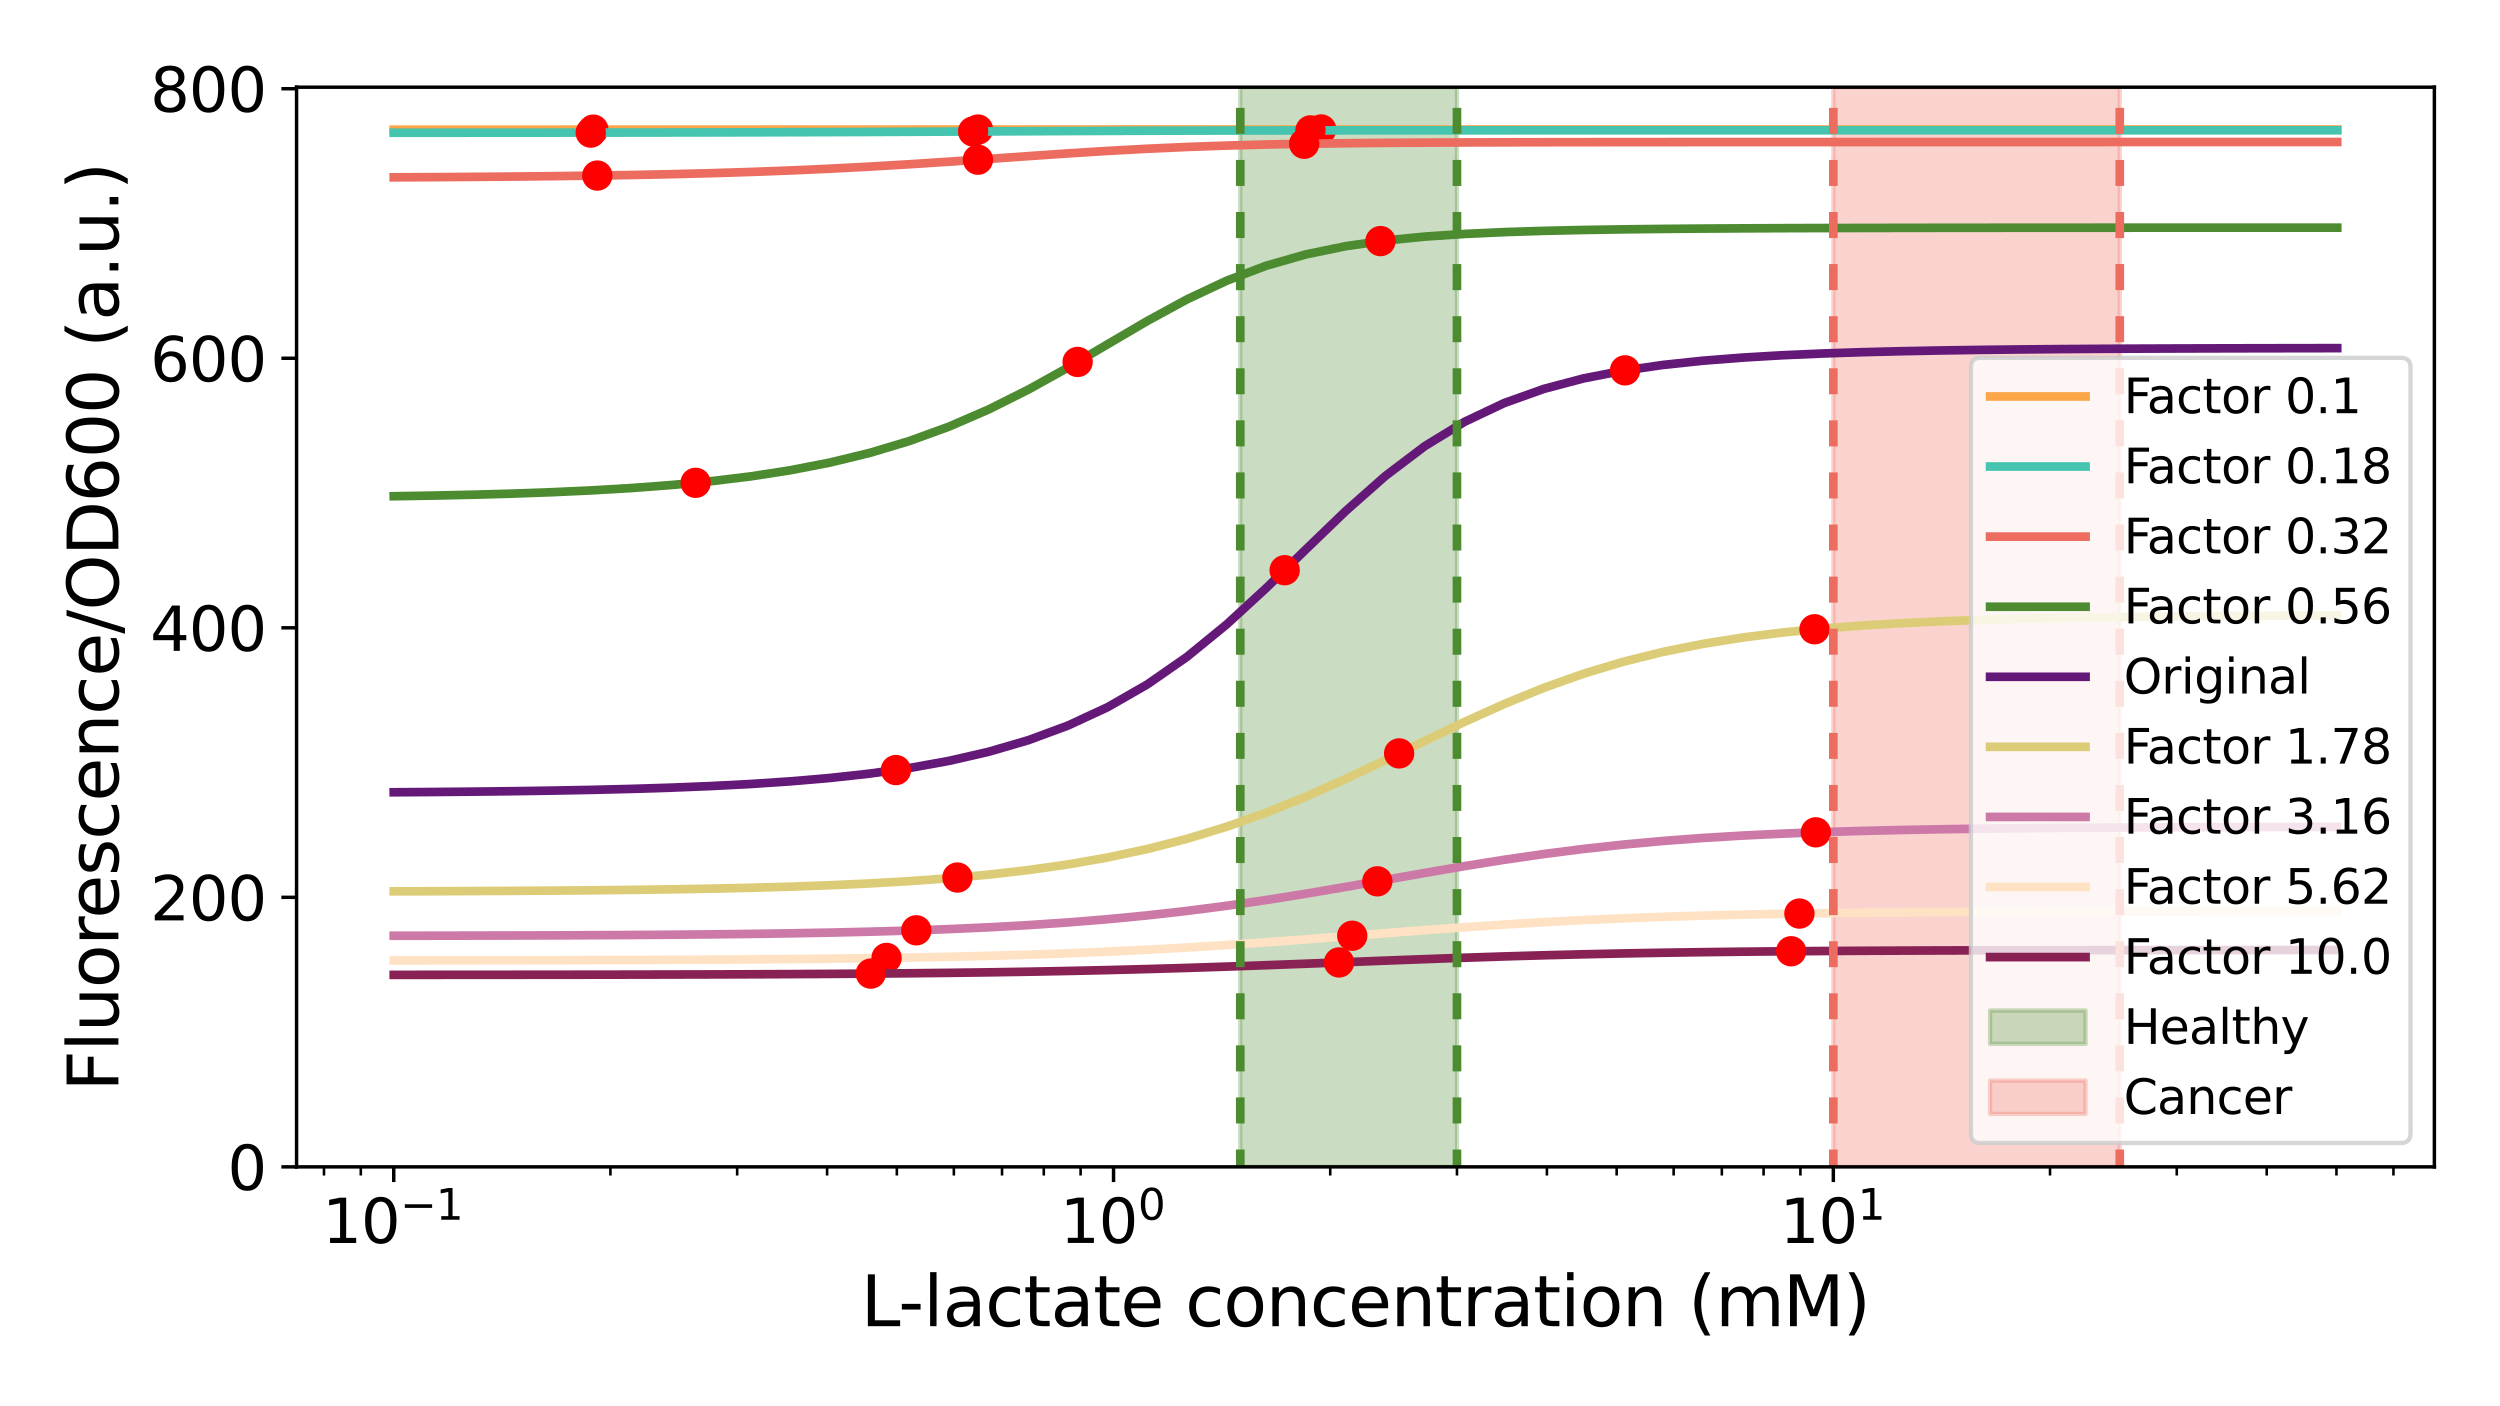 <?xml version="1.0" encoding="utf-8" standalone="no"?>
<!DOCTYPE svg PUBLIC "-//W3C//DTD SVG 1.1//EN"
  "http://www.w3.org/Graphics/SVG/1.1/DTD/svg11.dtd">
<svg xmlns:xlink="http://www.w3.org/1999/xlink" width="576pt" height="324pt" viewBox="0 0 576 324" xmlns="http://www.w3.org/2000/svg" version="1.1">
 <defs>
  <style type="text/css">*{stroke-linejoin: round; stroke-linecap: butt}</style>
 </defs>
 <g id="figure_1">
  <g id="patch_1">
   <path d="M 0 324 
L 576 324 
L 576 0 
L 0 0 
z
" style="fill: #ffffff"/>
  </g>
  <g id="axes_1">
   <g id="patch_2">
    <path d="M 68.328 268.846 
L 560.88 268.846 
L 560.88 20.088 
L 68.328 20.088 
z
" style="fill: #ffffff"/>
   </g>
   <g id="patch_3">
    <path d="M 285.762 268.846 
L 285.762 20.088 
L 335.686 20.088 
L 335.686 268.846 
z
" clip-path="url(#p203bd7d2db)" style="fill: #4d8b31; opacity: 0.3; stroke: #4d8b31; stroke-linejoin: miter"/>
   </g>
   <g id="patch_4">
    <path d="M 422.401 268.846 
L 422.401 20.088 
L 488.397 20.088 
L 488.397 268.846 
z
" clip-path="url(#p203bd7d2db)" style="fill: #ec6c5f; opacity: 0.3; stroke: #ec6c5f; stroke-linejoin: miter"/>
   </g>
   <g id="matplotlib.axis_1">
    <g id="xtick_1">
     <g id="line2d_1">
      <defs>
       <path id="m60c900e3cc" d="M 0 0 
L 0 3.5 
" style="stroke: #000000; stroke-width: 0.8"/>
      </defs>
      <g>
       <use xlink:href="#m60c900e3cc" x="90.716" y="268.846" style="stroke: #000000; stroke-width: 0.8"/>
      </g>
     </g>
     <g id="text_1">
      <!-- $\mathdefault{10^{-1}}$ -->
      <g transform="translate(74.266 286.483)scale(0.14 -0.14)">
       <defs>
        <path id="DejaVuSans-31" d="M 794 531 
L 1825 531 
L 1825 4091 
L 703 3866 
L 703 4441 
L 1819 4666 
L 2450 4666 
L 2450 531 
L 3481 531 
L 3481 0 
L 794 0 
L 794 531 
z
" transform="scale(0.016)"/>
        <path id="DejaVuSans-30" d="M 2034 4250 
Q 1547 4250 1301 3770 
Q 1056 3291 1056 2328 
Q 1056 1369 1301 889 
Q 1547 409 2034 409 
Q 2525 409 2770 889 
Q 3016 1369 3016 2328 
Q 3016 3291 2770 3770 
Q 2525 4250 2034 4250 
z
M 2034 4750 
Q 2819 4750 3233 4129 
Q 3647 3509 3647 2328 
Q 3647 1150 3233 529 
Q 2819 -91 2034 -91 
Q 1250 -91 836 529 
Q 422 1150 422 2328 
Q 422 3509 836 4129 
Q 1250 4750 2034 4750 
z
" transform="scale(0.016)"/>
        <path id="DejaVuSans-2212" d="M 678 2272 
L 4684 2272 
L 4684 1741 
L 678 1741 
L 678 2272 
z
" transform="scale(0.016)"/>
       </defs>
       <use xlink:href="#DejaVuSans-31" transform="translate(0 0.684)"/>
       <use xlink:href="#DejaVuSans-30" transform="translate(63.623 0.684)"/>
       <use xlink:href="#DejaVuSans-2212" transform="translate(128.203 38.966)scale(0.7)"/>
       <use xlink:href="#DejaVuSans-31" transform="translate(186.855 38.966)scale(0.7)"/>
      </g>
     </g>
    </g>
    <g id="xtick_2">
     <g id="line2d_2">
      <g>
       <use xlink:href="#m60c900e3cc" x="256.559" y="268.846" style="stroke: #000000; stroke-width: 0.8"/>
      </g>
     </g>
     <g id="text_2">
      <!-- $\mathdefault{10^{0}}$ -->
      <g transform="translate(244.239 286.483)scale(0.14 -0.14)">
       <use xlink:href="#DejaVuSans-31" transform="translate(0 0.766)"/>
       <use xlink:href="#DejaVuSans-30" transform="translate(63.623 0.766)"/>
       <use xlink:href="#DejaVuSans-30" transform="translate(128.203 39.047)scale(0.7)"/>
      </g>
     </g>
    </g>
    <g id="xtick_3">
     <g id="line2d_3">
      <g>
       <use xlink:href="#m60c900e3cc" x="422.401" y="268.846" style="stroke: #000000; stroke-width: 0.8"/>
      </g>
     </g>
     <g id="text_3">
      <!-- $\mathdefault{10^{1}}$ -->
      <g transform="translate(410.081 286.483)scale(0.14 -0.14)">
       <use xlink:href="#DejaVuSans-31" transform="translate(0 0.684)"/>
       <use xlink:href="#DejaVuSans-30" transform="translate(63.623 0.684)"/>
       <use xlink:href="#DejaVuSans-31" transform="translate(128.203 38.966)scale(0.7)"/>
      </g>
     </g>
    </g>
    <g id="xtick_4">
     <g id="line2d_4">
      <defs>
       <path id="m4af78c299e" d="M 0 0 
L 0 2 
" style="stroke: #000000; stroke-width: 0.6"/>
      </defs>
      <g>
       <use xlink:href="#m4af78c299e" x="74.644" y="268.846" style="stroke: #000000; stroke-width: 0.6"/>
      </g>
     </g>
    </g>
    <g id="xtick_5">
     <g id="line2d_5">
      <g>
       <use xlink:href="#m4af78c299e" x="83.128" y="268.846" style="stroke: #000000; stroke-width: 0.6"/>
      </g>
     </g>
    </g>
    <g id="xtick_6">
     <g id="line2d_6">
      <g>
       <use xlink:href="#m4af78c299e" x="140.64" y="268.846" style="stroke: #000000; stroke-width: 0.6"/>
      </g>
     </g>
    </g>
    <g id="xtick_7">
     <g id="line2d_7">
      <g>
       <use xlink:href="#m4af78c299e" x="169.843" y="268.846" style="stroke: #000000; stroke-width: 0.6"/>
      </g>
     </g>
    </g>
    <g id="xtick_8">
     <g id="line2d_8">
      <g>
       <use xlink:href="#m4af78c299e" x="190.563" y="268.846" style="stroke: #000000; stroke-width: 0.6"/>
      </g>
     </g>
    </g>
    <g id="xtick_9">
     <g id="line2d_9">
      <g>
       <use xlink:href="#m4af78c299e" x="206.635" y="268.846" style="stroke: #000000; stroke-width: 0.6"/>
      </g>
     </g>
    </g>
    <g id="xtick_10">
     <g id="line2d_10">
      <g>
       <use xlink:href="#m4af78c299e" x="219.767" y="268.846" style="stroke: #000000; stroke-width: 0.6"/>
      </g>
     </g>
    </g>
    <g id="xtick_11">
     <g id="line2d_11">
      <g>
       <use xlink:href="#m4af78c299e" x="230.869" y="268.846" style="stroke: #000000; stroke-width: 0.6"/>
      </g>
     </g>
    </g>
    <g id="xtick_12">
     <g id="line2d_12">
      <g>
       <use xlink:href="#m4af78c299e" x="240.487" y="268.846" style="stroke: #000000; stroke-width: 0.6"/>
      </g>
     </g>
    </g>
    <g id="xtick_13">
     <g id="line2d_13">
      <g>
       <use xlink:href="#m4af78c299e" x="248.97" y="268.846" style="stroke: #000000; stroke-width: 0.6"/>
      </g>
     </g>
    </g>
    <g id="xtick_14">
     <g id="line2d_14">
      <g>
       <use xlink:href="#m4af78c299e" x="306.482" y="268.846" style="stroke: #000000; stroke-width: 0.6"/>
      </g>
     </g>
    </g>
    <g id="xtick_15">
     <g id="line2d_15">
      <g>
       <use xlink:href="#m4af78c299e" x="335.686" y="268.846" style="stroke: #000000; stroke-width: 0.6"/>
      </g>
     </g>
    </g>
    <g id="xtick_16">
     <g id="line2d_16">
      <g>
       <use xlink:href="#m4af78c299e" x="356.406" y="268.846" style="stroke: #000000; stroke-width: 0.6"/>
      </g>
     </g>
    </g>
    <g id="xtick_17">
     <g id="line2d_17">
      <g>
       <use xlink:href="#m4af78c299e" x="372.478" y="268.846" style="stroke: #000000; stroke-width: 0.6"/>
      </g>
     </g>
    </g>
    <g id="xtick_18">
     <g id="line2d_18">
      <g>
       <use xlink:href="#m4af78c299e" x="385.609" y="268.846" style="stroke: #000000; stroke-width: 0.6"/>
      </g>
     </g>
    </g>
    <g id="xtick_19">
     <g id="line2d_19">
      <g>
       <use xlink:href="#m4af78c299e" x="396.712" y="268.846" style="stroke: #000000; stroke-width: 0.6"/>
      </g>
     </g>
    </g>
    <g id="xtick_20">
     <g id="line2d_20">
      <g>
       <use xlink:href="#m4af78c299e" x="406.33" y="268.846" style="stroke: #000000; stroke-width: 0.6"/>
      </g>
     </g>
    </g>
    <g id="xtick_21">
     <g id="line2d_21">
      <g>
       <use xlink:href="#m4af78c299e" x="414.813" y="268.846" style="stroke: #000000; stroke-width: 0.6"/>
      </g>
     </g>
    </g>
    <g id="xtick_22">
     <g id="line2d_22">
      <g>
       <use xlink:href="#m4af78c299e" x="472.325" y="268.846" style="stroke: #000000; stroke-width: 0.6"/>
      </g>
     </g>
    </g>
    <g id="xtick_23">
     <g id="line2d_23">
      <g>
       <use xlink:href="#m4af78c299e" x="501.528" y="268.846" style="stroke: #000000; stroke-width: 0.6"/>
      </g>
     </g>
    </g>
    <g id="xtick_24">
     <g id="line2d_24">
      <g>
       <use xlink:href="#m4af78c299e" x="522.249" y="268.846" style="stroke: #000000; stroke-width: 0.6"/>
      </g>
     </g>
    </g>
    <g id="xtick_25">
     <g id="line2d_25">
      <g>
       <use xlink:href="#m4af78c299e" x="538.32" y="268.846" style="stroke: #000000; stroke-width: 0.6"/>
      </g>
     </g>
    </g>
    <g id="xtick_26">
     <g id="line2d_26">
      <g>
       <use xlink:href="#m4af78c299e" x="551.452" y="268.846" style="stroke: #000000; stroke-width: 0.6"/>
      </g>
     </g>
    </g>
    <g id="text_4">
     <!-- L-lactate concentration (mM) -->
     <g transform="translate(198.35 305.553)scale(0.16 -0.16)">
      <defs>
       <path id="DejaVuSans-4c" d="M 628 4666 
L 1259 4666 
L 1259 531 
L 3531 531 
L 3531 0 
L 628 0 
L 628 4666 
z
" transform="scale(0.016)"/>
       <path id="DejaVuSans-2d" d="M 313 2009 
L 1997 2009 
L 1997 1497 
L 313 1497 
L 313 2009 
z
" transform="scale(0.016)"/>
       <path id="DejaVuSans-6c" d="M 603 4863 
L 1178 4863 
L 1178 0 
L 603 0 
L 603 4863 
z
" transform="scale(0.016)"/>
       <path id="DejaVuSans-61" d="M 2194 1759 
Q 1497 1759 1228 1600 
Q 959 1441 959 1056 
Q 959 750 1161 570 
Q 1363 391 1709 391 
Q 2188 391 2477 730 
Q 2766 1069 2766 1631 
L 2766 1759 
L 2194 1759 
z
M 3341 1997 
L 3341 0 
L 2766 0 
L 2766 531 
Q 2569 213 2275 61 
Q 1981 -91 1556 -91 
Q 1019 -91 701 211 
Q 384 513 384 1019 
Q 384 1609 779 1909 
Q 1175 2209 1959 2209 
L 2766 2209 
L 2766 2266 
Q 2766 2663 2505 2880 
Q 2244 3097 1772 3097 
Q 1472 3097 1187 3025 
Q 903 2953 641 2809 
L 641 3341 
Q 956 3463 1253 3523 
Q 1550 3584 1831 3584 
Q 2591 3584 2966 3190 
Q 3341 2797 3341 1997 
z
" transform="scale(0.016)"/>
       <path id="DejaVuSans-63" d="M 3122 3366 
L 3122 2828 
Q 2878 2963 2633 3030 
Q 2388 3097 2138 3097 
Q 1578 3097 1268 2742 
Q 959 2388 959 1747 
Q 959 1106 1268 751 
Q 1578 397 2138 397 
Q 2388 397 2633 464 
Q 2878 531 3122 666 
L 3122 134 
Q 2881 22 2623 -34 
Q 2366 -91 2075 -91 
Q 1284 -91 818 406 
Q 353 903 353 1747 
Q 353 2603 823 3093 
Q 1294 3584 2113 3584 
Q 2378 3584 2631 3529 
Q 2884 3475 3122 3366 
z
" transform="scale(0.016)"/>
       <path id="DejaVuSans-74" d="M 1172 4494 
L 1172 3500 
L 2356 3500 
L 2356 3053 
L 1172 3053 
L 1172 1153 
Q 1172 725 1289 603 
Q 1406 481 1766 481 
L 2356 481 
L 2356 0 
L 1766 0 
Q 1100 0 847 248 
Q 594 497 594 1153 
L 594 3053 
L 172 3053 
L 172 3500 
L 594 3500 
L 594 4494 
L 1172 4494 
z
" transform="scale(0.016)"/>
       <path id="DejaVuSans-65" d="M 3597 1894 
L 3597 1613 
L 953 1613 
Q 991 1019 1311 708 
Q 1631 397 2203 397 
Q 2534 397 2845 478 
Q 3156 559 3463 722 
L 3463 178 
Q 3153 47 2828 -22 
Q 2503 -91 2169 -91 
Q 1331 -91 842 396 
Q 353 884 353 1716 
Q 353 2575 817 3079 
Q 1281 3584 2069 3584 
Q 2775 3584 3186 3129 
Q 3597 2675 3597 1894 
z
M 3022 2063 
Q 3016 2534 2758 2815 
Q 2500 3097 2075 3097 
Q 1594 3097 1305 2825 
Q 1016 2553 972 2059 
L 3022 2063 
z
" transform="scale(0.016)"/>
       <path id="DejaVuSans-20" transform="scale(0.016)"/>
       <path id="DejaVuSans-6f" d="M 1959 3097 
Q 1497 3097 1228 2736 
Q 959 2375 959 1747 
Q 959 1119 1226 758 
Q 1494 397 1959 397 
Q 2419 397 2687 759 
Q 2956 1122 2956 1747 
Q 2956 2369 2687 2733 
Q 2419 3097 1959 3097 
z
M 1959 3584 
Q 2709 3584 3137 3096 
Q 3566 2609 3566 1747 
Q 3566 888 3137 398 
Q 2709 -91 1959 -91 
Q 1206 -91 779 398 
Q 353 888 353 1747 
Q 353 2609 779 3096 
Q 1206 3584 1959 3584 
z
" transform="scale(0.016)"/>
       <path id="DejaVuSans-6e" d="M 3513 2113 
L 3513 0 
L 2938 0 
L 2938 2094 
Q 2938 2591 2744 2837 
Q 2550 3084 2163 3084 
Q 1697 3084 1428 2787 
Q 1159 2491 1159 1978 
L 1159 0 
L 581 0 
L 581 3500 
L 1159 3500 
L 1159 2956 
Q 1366 3272 1645 3428 
Q 1925 3584 2291 3584 
Q 2894 3584 3203 3211 
Q 3513 2838 3513 2113 
z
" transform="scale(0.016)"/>
       <path id="DejaVuSans-72" d="M 2631 2963 
Q 2534 3019 2420 3045 
Q 2306 3072 2169 3072 
Q 1681 3072 1420 2755 
Q 1159 2438 1159 1844 
L 1159 0 
L 581 0 
L 581 3500 
L 1159 3500 
L 1159 2956 
Q 1341 3275 1631 3429 
Q 1922 3584 2338 3584 
Q 2397 3584 2469 3576 
Q 2541 3569 2628 3553 
L 2631 2963 
z
" transform="scale(0.016)"/>
       <path id="DejaVuSans-69" d="M 603 3500 
L 1178 3500 
L 1178 0 
L 603 0 
L 603 3500 
z
M 603 4863 
L 1178 4863 
L 1178 4134 
L 603 4134 
L 603 4863 
z
" transform="scale(0.016)"/>
       <path id="DejaVuSans-28" d="M 1984 4856 
Q 1566 4138 1362 3434 
Q 1159 2731 1159 2009 
Q 1159 1288 1364 580 
Q 1569 -128 1984 -844 
L 1484 -844 
Q 1016 -109 783 600 
Q 550 1309 550 2009 
Q 550 2706 781 3412 
Q 1013 4119 1484 4856 
L 1984 4856 
z
" transform="scale(0.016)"/>
       <path id="DejaVuSans-6d" d="M 3328 2828 
Q 3544 3216 3844 3400 
Q 4144 3584 4550 3584 
Q 5097 3584 5394 3201 
Q 5691 2819 5691 2113 
L 5691 0 
L 5113 0 
L 5113 2094 
Q 5113 2597 4934 2840 
Q 4756 3084 4391 3084 
Q 3944 3084 3684 2787 
Q 3425 2491 3425 1978 
L 3425 0 
L 2847 0 
L 2847 2094 
Q 2847 2600 2669 2842 
Q 2491 3084 2119 3084 
Q 1678 3084 1418 2786 
Q 1159 2488 1159 1978 
L 1159 0 
L 581 0 
L 581 3500 
L 1159 3500 
L 1159 2956 
Q 1356 3278 1631 3431 
Q 1906 3584 2284 3584 
Q 2666 3584 2933 3390 
Q 3200 3197 3328 2828 
z
" transform="scale(0.016)"/>
       <path id="DejaVuSans-4d" d="M 628 4666 
L 1569 4666 
L 2759 1491 
L 3956 4666 
L 4897 4666 
L 4897 0 
L 4281 0 
L 4281 4097 
L 3078 897 
L 2444 897 
L 1241 4097 
L 1241 0 
L 628 0 
L 628 4666 
z
" transform="scale(0.016)"/>
       <path id="DejaVuSans-29" d="M 513 4856 
L 1013 4856 
Q 1481 4119 1714 3412 
Q 1947 2706 1947 2009 
Q 1947 1309 1714 600 
Q 1481 -109 1013 -844 
L 513 -844 
Q 928 -128 1133 580 
Q 1338 1288 1338 2009 
Q 1338 2731 1133 3434 
Q 928 4138 513 4856 
z
" transform="scale(0.016)"/>
      </defs>
      <use xlink:href="#DejaVuSans-4c"/>
      <use xlink:href="#DejaVuSans-2d" x="53.963"/>
      <use xlink:href="#DejaVuSans-6c" x="90.047"/>
      <use xlink:href="#DejaVuSans-61" x="117.83"/>
      <use xlink:href="#DejaVuSans-63" x="179.109"/>
      <use xlink:href="#DejaVuSans-74" x="234.09"/>
      <use xlink:href="#DejaVuSans-61" x="273.299"/>
      <use xlink:href="#DejaVuSans-74" x="334.578"/>
      <use xlink:href="#DejaVuSans-65" x="373.787"/>
      <use xlink:href="#DejaVuSans-20" x="435.311"/>
      <use xlink:href="#DejaVuSans-63" x="467.098"/>
      <use xlink:href="#DejaVuSans-6f" x="522.078"/>
      <use xlink:href="#DejaVuSans-6e" x="583.26"/>
      <use xlink:href="#DejaVuSans-63" x="646.639"/>
      <use xlink:href="#DejaVuSans-65" x="701.619"/>
      <use xlink:href="#DejaVuSans-6e" x="763.143"/>
      <use xlink:href="#DejaVuSans-74" x="826.521"/>
      <use xlink:href="#DejaVuSans-72" x="865.73"/>
      <use xlink:href="#DejaVuSans-61" x="906.844"/>
      <use xlink:href="#DejaVuSans-74" x="968.123"/>
      <use xlink:href="#DejaVuSans-69" x="1007.332"/>
      <use xlink:href="#DejaVuSans-6f" x="1035.115"/>
      <use xlink:href="#DejaVuSans-6e" x="1096.297"/>
      <use xlink:href="#DejaVuSans-20" x="1159.676"/>
      <use xlink:href="#DejaVuSans-28" x="1191.463"/>
      <use xlink:href="#DejaVuSans-6d" x="1230.477"/>
      <use xlink:href="#DejaVuSans-4d" x="1327.889"/>
      <use xlink:href="#DejaVuSans-29" x="1414.168"/>
     </g>
    </g>
   </g>
   <g id="matplotlib.axis_2">
    <g id="ytick_1">
     <g id="line2d_27">
      <defs>
       <path id="m883cc4e905" d="M 0 0 
L -3.5 0 
" style="stroke: #000000; stroke-width: 0.8"/>
      </defs>
      <g>
       <use xlink:href="#m883cc4e905" x="68.328" y="268.846" style="stroke: #000000; stroke-width: 0.8"/>
      </g>
     </g>
     <g id="text_5">
      <!-- 0 -->
      <g transform="translate(52.42 274.165)scale(0.14 -0.14)">
       <use xlink:href="#DejaVuSans-30"/>
      </g>
     </g>
    </g>
    <g id="ytick_2">
     <g id="line2d_28">
      <g>
       <use xlink:href="#m883cc4e905" x="68.328" y="206.744" style="stroke: #000000; stroke-width: 0.8"/>
      </g>
     </g>
     <g id="text_6">
      <!-- 200 -->
      <g transform="translate(34.605 212.063)scale(0.14 -0.14)">
       <defs>
        <path id="DejaVuSans-32" d="M 1228 531 
L 3431 531 
L 3431 0 
L 469 0 
L 469 531 
Q 828 903 1448 1529 
Q 2069 2156 2228 2338 
Q 2531 2678 2651 2914 
Q 2772 3150 2772 3378 
Q 2772 3750 2511 3984 
Q 2250 4219 1831 4219 
Q 1534 4219 1204 4116 
Q 875 4013 500 3803 
L 500 4441 
Q 881 4594 1212 4672 
Q 1544 4750 1819 4750 
Q 2544 4750 2975 4387 
Q 3406 4025 3406 3419 
Q 3406 3131 3298 2873 
Q 3191 2616 2906 2266 
Q 2828 2175 2409 1742 
Q 1991 1309 1228 531 
z
" transform="scale(0.016)"/>
       </defs>
       <use xlink:href="#DejaVuSans-32"/>
       <use xlink:href="#DejaVuSans-30" x="63.623"/>
       <use xlink:href="#DejaVuSans-30" x="127.246"/>
      </g>
     </g>
    </g>
    <g id="ytick_3">
     <g id="line2d_29">
      <g>
       <use xlink:href="#m883cc4e905" x="68.328" y="144.642" style="stroke: #000000; stroke-width: 0.8"/>
      </g>
     </g>
     <g id="text_7">
      <!-- 400 -->
      <g transform="translate(34.605 149.961)scale(0.14 -0.14)">
       <defs>
        <path id="DejaVuSans-34" d="M 2419 4116 
L 825 1625 
L 2419 1625 
L 2419 4116 
z
M 2253 4666 
L 3047 4666 
L 3047 1625 
L 3713 1625 
L 3713 1100 
L 3047 1100 
L 3047 0 
L 2419 0 
L 2419 1100 
L 313 1100 
L 313 1709 
L 2253 4666 
z
" transform="scale(0.016)"/>
       </defs>
       <use xlink:href="#DejaVuSans-34"/>
       <use xlink:href="#DejaVuSans-30" x="63.623"/>
       <use xlink:href="#DejaVuSans-30" x="127.246"/>
      </g>
     </g>
    </g>
    <g id="ytick_4">
     <g id="line2d_30">
      <g>
       <use xlink:href="#m883cc4e905" x="68.328" y="82.54" style="stroke: #000000; stroke-width: 0.8"/>
      </g>
     </g>
     <g id="text_8">
      <!-- 600 -->
      <g transform="translate(34.605 87.859)scale(0.14 -0.14)">
       <defs>
        <path id="DejaVuSans-36" d="M 2113 2584 
Q 1688 2584 1439 2293 
Q 1191 2003 1191 1497 
Q 1191 994 1439 701 
Q 1688 409 2113 409 
Q 2538 409 2786 701 
Q 3034 994 3034 1497 
Q 3034 2003 2786 2293 
Q 2538 2584 2113 2584 
z
M 3366 4563 
L 3366 3988 
Q 3128 4100 2886 4159 
Q 2644 4219 2406 4219 
Q 1781 4219 1451 3797 
Q 1122 3375 1075 2522 
Q 1259 2794 1537 2939 
Q 1816 3084 2150 3084 
Q 2853 3084 3261 2657 
Q 3669 2231 3669 1497 
Q 3669 778 3244 343 
Q 2819 -91 2113 -91 
Q 1303 -91 875 529 
Q 447 1150 447 2328 
Q 447 3434 972 4092 
Q 1497 4750 2381 4750 
Q 2619 4750 2861 4703 
Q 3103 4656 3366 4563 
z
" transform="scale(0.016)"/>
       </defs>
       <use xlink:href="#DejaVuSans-36"/>
       <use xlink:href="#DejaVuSans-30" x="63.623"/>
       <use xlink:href="#DejaVuSans-30" x="127.246"/>
      </g>
     </g>
    </g>
    <g id="ytick_5">
     <g id="line2d_31">
      <g>
       <use xlink:href="#m883cc4e905" x="68.328" y="20.438" style="stroke: #000000; stroke-width: 0.8"/>
      </g>
     </g>
     <g id="text_9">
      <!-- 800 -->
      <g transform="translate(34.605 25.757)scale(0.14 -0.14)">
       <defs>
        <path id="DejaVuSans-38" d="M 2034 2216 
Q 1584 2216 1326 1975 
Q 1069 1734 1069 1313 
Q 1069 891 1326 650 
Q 1584 409 2034 409 
Q 2484 409 2743 651 
Q 3003 894 3003 1313 
Q 3003 1734 2745 1975 
Q 2488 2216 2034 2216 
z
M 1403 2484 
Q 997 2584 770 2862 
Q 544 3141 544 3541 
Q 544 4100 942 4425 
Q 1341 4750 2034 4750 
Q 2731 4750 3128 4425 
Q 3525 4100 3525 3541 
Q 3525 3141 3298 2862 
Q 3072 2584 2669 2484 
Q 3125 2378 3379 2068 
Q 3634 1759 3634 1313 
Q 3634 634 3220 271 
Q 2806 -91 2034 -91 
Q 1263 -91 848 271 
Q 434 634 434 1313 
Q 434 1759 690 2068 
Q 947 2378 1403 2484 
z
M 1172 3481 
Q 1172 3119 1398 2916 
Q 1625 2713 2034 2713 
Q 2441 2713 2670 2916 
Q 2900 3119 2900 3481 
Q 2900 3844 2670 4047 
Q 2441 4250 2034 4250 
Q 1625 4250 1398 4047 
Q 1172 3844 1172 3481 
z
" transform="scale(0.016)"/>
       </defs>
       <use xlink:href="#DejaVuSans-38"/>
       <use xlink:href="#DejaVuSans-30" x="63.623"/>
       <use xlink:href="#DejaVuSans-30" x="127.246"/>
      </g>
     </g>
    </g>
    <g id="text_10">
     <!-- Fluorescence/OD600 (a.u.) -->
     <g transform="translate(27.277 251.432)rotate(-90)scale(0.16 -0.16)">
      <defs>
       <path id="DejaVuSans-46" d="M 628 4666 
L 3309 4666 
L 3309 4134 
L 1259 4134 
L 1259 2759 
L 3109 2759 
L 3109 2228 
L 1259 2228 
L 1259 0 
L 628 0 
L 628 4666 
z
" transform="scale(0.016)"/>
       <path id="DejaVuSans-75" d="M 544 1381 
L 544 3500 
L 1119 3500 
L 1119 1403 
Q 1119 906 1312 657 
Q 1506 409 1894 409 
Q 2359 409 2629 706 
Q 2900 1003 2900 1516 
L 2900 3500 
L 3475 3500 
L 3475 0 
L 2900 0 
L 2900 538 
Q 2691 219 2414 64 
Q 2138 -91 1772 -91 
Q 1169 -91 856 284 
Q 544 659 544 1381 
z
M 1991 3584 
L 1991 3584 
z
" transform="scale(0.016)"/>
       <path id="DejaVuSans-73" d="M 2834 3397 
L 2834 2853 
Q 2591 2978 2328 3040 
Q 2066 3103 1784 3103 
Q 1356 3103 1142 2972 
Q 928 2841 928 2578 
Q 928 2378 1081 2264 
Q 1234 2150 1697 2047 
L 1894 2003 
Q 2506 1872 2764 1633 
Q 3022 1394 3022 966 
Q 3022 478 2636 193 
Q 2250 -91 1575 -91 
Q 1294 -91 989 -36 
Q 684 19 347 128 
L 347 722 
Q 666 556 975 473 
Q 1284 391 1588 391 
Q 1994 391 2212 530 
Q 2431 669 2431 922 
Q 2431 1156 2273 1281 
Q 2116 1406 1581 1522 
L 1381 1569 
Q 847 1681 609 1914 
Q 372 2147 372 2553 
Q 372 3047 722 3315 
Q 1072 3584 1716 3584 
Q 2034 3584 2315 3537 
Q 2597 3491 2834 3397 
z
" transform="scale(0.016)"/>
       <path id="DejaVuSans-2f" d="M 1625 4666 
L 2156 4666 
L 531 -594 
L 0 -594 
L 1625 4666 
z
" transform="scale(0.016)"/>
       <path id="DejaVuSans-4f" d="M 2522 4238 
Q 1834 4238 1429 3725 
Q 1025 3213 1025 2328 
Q 1025 1447 1429 934 
Q 1834 422 2522 422 
Q 3209 422 3611 934 
Q 4013 1447 4013 2328 
Q 4013 3213 3611 3725 
Q 3209 4238 2522 4238 
z
M 2522 4750 
Q 3503 4750 4090 4092 
Q 4678 3434 4678 2328 
Q 4678 1225 4090 567 
Q 3503 -91 2522 -91 
Q 1538 -91 948 565 
Q 359 1222 359 2328 
Q 359 3434 948 4092 
Q 1538 4750 2522 4750 
z
" transform="scale(0.016)"/>
       <path id="DejaVuSans-44" d="M 1259 4147 
L 1259 519 
L 2022 519 
Q 2988 519 3436 956 
Q 3884 1394 3884 2338 
Q 3884 3275 3436 3711 
Q 2988 4147 2022 4147 
L 1259 4147 
z
M 628 4666 
L 1925 4666 
Q 3281 4666 3915 4102 
Q 4550 3538 4550 2338 
Q 4550 1131 3912 565 
Q 3275 0 1925 0 
L 628 0 
L 628 4666 
z
" transform="scale(0.016)"/>
       <path id="DejaVuSans-2e" d="M 684 794 
L 1344 794 
L 1344 0 
L 684 0 
L 684 794 
z
" transform="scale(0.016)"/>
      </defs>
      <use xlink:href="#DejaVuSans-46"/>
      <use xlink:href="#DejaVuSans-6c" x="57.52"/>
      <use xlink:href="#DejaVuSans-75" x="85.303"/>
      <use xlink:href="#DejaVuSans-6f" x="148.682"/>
      <use xlink:href="#DejaVuSans-72" x="209.863"/>
      <use xlink:href="#DejaVuSans-65" x="248.727"/>
      <use xlink:href="#DejaVuSans-73" x="310.25"/>
      <use xlink:href="#DejaVuSans-63" x="362.35"/>
      <use xlink:href="#DejaVuSans-65" x="417.33"/>
      <use xlink:href="#DejaVuSans-6e" x="478.854"/>
      <use xlink:href="#DejaVuSans-63" x="542.232"/>
      <use xlink:href="#DejaVuSans-65" x="597.213"/>
      <use xlink:href="#DejaVuSans-2f" x="658.736"/>
      <use xlink:href="#DejaVuSans-4f" x="692.428"/>
      <use xlink:href="#DejaVuSans-44" x="771.139"/>
      <use xlink:href="#DejaVuSans-36" x="848.141"/>
      <use xlink:href="#DejaVuSans-30" x="911.764"/>
      <use xlink:href="#DejaVuSans-30" x="975.387"/>
      <use xlink:href="#DejaVuSans-20" x="1039.01"/>
      <use xlink:href="#DejaVuSans-28" x="1070.797"/>
      <use xlink:href="#DejaVuSans-61" x="1109.811"/>
      <use xlink:href="#DejaVuSans-2e" x="1171.09"/>
      <use xlink:href="#DejaVuSans-75" x="1202.877"/>
      <use xlink:href="#DejaVuSans-2e" x="1266.256"/>
      <use xlink:href="#DejaVuSans-29" x="1298.043"/>
     </g>
    </g>
   </g>
   <g id="line2d_32">
    <path d="M 90.716 29.871 
L 99.855 29.87 
L 108.993 29.87 
L 118.131 29.87 
L 127.269 29.869 
L 136.408 29.868 
L 145.546 29.868 
L 154.684 29.867 
L 163.822 29.865 
L 172.961 29.864 
L 182.099 29.862 
L 191.237 29.86 
L 200.375 29.857 
L 209.514 29.854 
L 218.652 29.851 
L 227.79 29.848 
L 236.928 29.845 
L 246.067 29.842 
L 255.205 29.839 
L 264.343 29.836 
L 273.482 29.834 
L 282.62 29.832 
L 291.758 29.831 
L 300.896 29.83 
L 310.035 29.829 
L 319.173 29.829 
L 328.311 29.828 
L 337.449 29.828 
L 346.588 29.828 
L 355.726 29.828 
L 364.864 29.828 
L 374.002 29.828 
L 383.141 29.828 
L 392.279 29.828 
L 401.417 29.827 
L 410.556 29.827 
L 419.694 29.827 
L 428.832 29.827 
L 437.97 29.827 
L 447.109 29.827 
L 456.247 29.827 
L 465.385 29.827 
L 474.523 29.827 
L 483.662 29.827 
L 492.8 29.827 
L 501.938 29.827 
L 511.076 29.827 
L 520.215 29.827 
L 529.353 29.827 
L 538.491 29.827 
" clip-path="url(#p203bd7d2db)" style="fill: none; stroke: #fba649; stroke-width: 2; stroke-linecap: square"/>
   </g>
   <g id="line2d_33">
    <defs>
     <path id="mce635fac93" d="M 0 3 
C 0.796 3 1.559 2.684 2.121 2.121 
C 2.684 1.559 3 0.796 3 0 
C 3 -0.796 2.684 -1.559 2.121 -2.121 
C 1.559 -2.684 0.796 -3 0 -3 
C -0.796 -3 -1.559 -2.684 -2.121 -2.121 
C -2.684 -1.559 -3 -0.796 -3 0 
C -3 0.796 -2.684 1.559 -2.121 2.121 
C -1.559 2.684 -0.796 3 0 3 
z
" style="stroke: #ff0000"/>
    </defs>
    <g clip-path="url(#p203bd7d2db)">
     <use xlink:href="#mce635fac93" x="136.702" y="29.868" style="fill: #ff0000; stroke: #ff0000"/>
     <use xlink:href="#mce635fac93" x="225.33" y="29.849" style="fill: #ff0000; stroke: #ff0000"/>
     <use xlink:href="#mce635fac93" x="304.399" y="29.83" style="fill: #ff0000; stroke: #ff0000"/>
    </g>
   </g>
   <g id="line2d_34">
    <path d="M 90.716 30.579 
L 99.855 30.576 
L 108.993 30.572 
L 118.131 30.566 
L 127.269 30.559 
L 136.408 30.551 
L 145.546 30.54 
L 154.684 30.526 
L 163.822 30.509 
L 172.961 30.489 
L 182.099 30.464 
L 191.237 30.435 
L 200.375 30.402 
L 209.514 30.364 
L 218.652 30.323 
L 227.79 30.28 
L 236.928 30.236 
L 246.067 30.194 
L 255.205 30.156 
L 264.343 30.122 
L 273.482 30.094 
L 282.62 30.072 
L 291.758 30.056 
L 300.896 30.044 
L 310.035 30.035 
L 319.173 30.029 
L 328.311 30.025 
L 337.449 30.022 
L 346.588 30.02 
L 355.726 30.018 
L 364.864 30.017 
L 374.002 30.016 
L 383.141 30.016 
L 392.279 30.015 
L 401.417 30.015 
L 410.556 30.015 
L 419.694 30.015 
L 428.832 30.015 
L 437.97 30.015 
L 447.109 30.015 
L 456.247 30.014 
L 465.385 30.014 
L 474.523 30.014 
L 483.662 30.014 
L 492.8 30.014 
L 501.938 30.014 
L 511.076 30.014 
L 520.215 30.014 
L 529.353 30.014 
L 538.491 30.014 
" clip-path="url(#p203bd7d2db)" style="fill: none; stroke: #45c4af; stroke-width: 2; stroke-linecap: square"/>
   </g>
   <g id="line2d_35">
    <g clip-path="url(#p203bd7d2db)">
     <use xlink:href="#mce635fac93" x="136.102" y="30.551" style="fill: #ff0000; stroke: #ff0000"/>
     <use xlink:href="#mce635fac93" x="224.208" y="30.297" style="fill: #ff0000; stroke: #ff0000"/>
     <use xlink:href="#mce635fac93" x="301.933" y="30.043" style="fill: #ff0000; stroke: #ff0000"/>
    </g>
   </g>
   <g id="line2d_36">
    <path d="M 90.716 40.857 
L 99.855 40.812 
L 108.993 40.754 
L 118.131 40.68 
L 127.269 40.587 
L 136.408 40.468 
L 145.546 40.319 
L 154.684 40.132 
L 163.822 39.901 
L 172.961 39.617 
L 182.099 39.274 
L 191.237 38.865 
L 200.375 38.388 
L 209.514 37.846 
L 218.652 37.249 
L 227.79 36.615 
L 236.928 35.971 
L 246.067 35.346 
L 255.205 34.771 
L 264.343 34.271 
L 273.482 33.859 
L 282.62 33.537 
L 291.758 33.296 
L 300.896 33.122 
L 310.035 33 
L 319.173 32.916 
L 328.311 32.858 
L 337.449 32.818 
L 346.588 32.791 
L 355.726 32.772 
L 364.864 32.758 
L 374.002 32.749 
L 383.141 32.742 
L 392.279 32.737 
L 401.417 32.733 
L 410.556 32.73 
L 419.694 32.728 
L 428.832 32.727 
L 437.97 32.725 
L 447.109 32.725 
L 456.247 32.724 
L 465.385 32.723 
L 474.523 32.723 
L 483.662 32.723 
L 492.8 32.722 
L 501.938 32.722 
L 511.076 32.722 
L 520.215 32.722 
L 529.353 32.722 
L 538.491 32.722 
" clip-path="url(#p203bd7d2db)" style="fill: none; stroke: #ec6c5f; stroke-width: 2; stroke-linecap: square"/>
   </g>
   <g id="line2d_37">
    <g clip-path="url(#p203bd7d2db)">
     <use xlink:href="#mce635fac93" x="137.621" y="40.45" style="fill: #ff0000; stroke: #ff0000"/>
     <use xlink:href="#mce635fac93" x="225.314" y="36.789" style="fill: #ff0000; stroke: #ff0000"/>
     <use xlink:href="#mce635fac93" x="300.484" y="33.129" style="fill: #ff0000; stroke: #ff0000"/>
    </g>
   </g>
   <g id="line2d_38">
    <path d="M 90.716 114.334 
L 99.855 114.18 
L 108.993 113.981 
L 118.131 113.726 
L 127.269 113.398 
L 136.408 112.978 
L 145.546 112.44 
L 154.684 111.751 
L 163.822 110.873 
L 172.961 109.757 
L 182.099 108.344 
L 191.237 106.566 
L 200.375 104.348 
L 209.514 101.611 
L 218.652 98.287 
L 227.79 94.332 
L 236.928 89.763 
L 246.067 84.682 
L 255.205 79.305 
L 264.343 73.948 
L 273.482 68.971 
L 282.62 64.674 
L 291.758 61.219 
L 300.896 58.607 
L 310.035 56.725 
L 319.173 55.412 
L 328.311 54.511 
L 337.449 53.897 
L 346.588 53.477 
L 355.726 53.187 
L 364.864 52.985 
L 374.002 52.842 
L 383.141 52.74 
L 392.279 52.666 
L 401.417 52.612 
L 410.556 52.572 
L 419.694 52.542 
L 428.832 52.52 
L 437.97 52.503 
L 447.109 52.49 
L 456.247 52.481 
L 465.385 52.473 
L 474.523 52.468 
L 483.662 52.463 
L 492.8 52.46 
L 501.938 52.457 
L 511.076 52.455 
L 520.215 52.454 
L 529.353 52.452 
L 538.491 52.452 
" clip-path="url(#p203bd7d2db)" style="fill: none; stroke: #4c8b30; stroke-width: 2; stroke-linecap: square"/>
   </g>
   <g id="line2d_39">
    <g clip-path="url(#p203bd7d2db)">
     <use xlink:href="#mce635fac93" x="160.271" y="111.24" style="fill: #ff0000; stroke: #ff0000"/>
     <use xlink:href="#mce635fac93" x="248.286" y="83.393" style="fill: #ff0000; stroke: #ff0000"/>
     <use xlink:href="#mce635fac93" x="318.065" y="55.546" style="fill: #ff0000; stroke: #ff0000"/>
    </g>
   </g>
   <g id="line2d_40">
    <path d="M 90.716 182.539 
L 99.855 182.476 
L 108.993 182.395 
L 118.131 182.291 
L 127.269 182.156 
L 136.408 181.984 
L 145.546 181.761 
L 154.684 181.474 
L 163.822 181.106 
L 172.961 180.632 
L 182.099 180.023 
L 191.237 179.24 
L 200.375 178.237 
L 209.514 176.951 
L 218.652 175.305 
L 227.79 173.206 
L 236.928 170.537 
L 246.067 167.16 
L 255.205 162.926 
L 264.343 157.684 
L 273.482 151.33 
L 282.62 143.862 
L 291.758 135.465 
L 300.896 126.562 
L 310.035 117.758 
L 319.173 109.677 
L 328.311 102.761 
L 337.449 97.175 
L 346.588 92.852 
L 355.726 89.595 
L 364.864 87.178 
L 374.002 85.396 
L 383.141 84.082 
L 392.279 83.112 
L 401.417 82.393 
L 410.556 81.856 
L 419.694 81.454 
L 428.832 81.151 
L 437.97 80.921 
L 447.109 80.747 
L 456.247 80.614 
L 465.385 80.512 
L 474.523 80.433 
L 483.662 80.373 
L 492.8 80.327 
L 501.938 80.291 
L 511.076 80.263 
L 520.215 80.242 
L 529.353 80.225 
L 538.491 80.212 
" clip-path="url(#p203bd7d2db)" style="fill: none; stroke: #641978; stroke-width: 2; stroke-linecap: square"/>
   </g>
   <g id="line2d_41">
    <g clip-path="url(#p203bd7d2db)">
     <use xlink:href="#mce635fac93" x="206.418" y="177.422" style="fill: #ff0000; stroke: #ff0000"/>
     <use xlink:href="#mce635fac93" x="295.987" y="131.375" style="fill: #ff0000; stroke: #ff0000"/>
     <use xlink:href="#mce635fac93" x="374.406" y="85.329" style="fill: #ff0000; stroke: #ff0000"/>
    </g>
   </g>
   <g id="line2d_42">
    <path d="M 90.716 205.362 
L 99.855 205.335 
L 108.993 205.3 
L 118.131 205.255 
L 127.269 205.197 
L 136.408 205.123 
L 145.546 205.027 
L 154.684 204.904 
L 163.822 204.747 
L 172.961 204.546 
L 182.099 204.288 
L 191.237 203.96 
L 200.375 203.543 
L 209.514 203.014 
L 218.652 202.347 
L 227.79 201.508 
L 236.928 200.461 
L 246.067 199.16 
L 255.205 197.559 
L 264.343 195.608 
L 273.482 193.258 
L 282.62 190.47 
L 291.758 187.225 
L 300.896 183.539 
L 310.035 179.469 
L 319.173 175.131 
L 328.311 170.683 
L 337.449 166.311 
L 346.588 162.192 
L 355.726 158.465 
L 364.864 155.213 
L 374.002 152.463 
L 383.141 150.194 
L 392.279 148.359 
L 401.417 146.896 
L 410.556 145.742 
L 419.694 144.838 
L 428.832 144.132 
L 437.97 143.584 
L 447.109 143.158 
L 456.247 142.828 
L 465.385 142.572 
L 474.523 142.374 
L 483.662 142.22 
L 492.8 142.101 
L 501.938 142.009 
L 511.076 141.937 
L 520.215 141.882 
L 529.353 141.839 
L 538.491 141.805 
" clip-path="url(#p203bd7d2db)" style="fill: none; stroke: #ddcc77; stroke-width: 2; stroke-linecap: square"/>
   </g>
   <g id="line2d_43">
    <g clip-path="url(#p203bd7d2db)">
     <use xlink:href="#mce635fac93" x="220.591" y="202.184" style="fill: #ff0000; stroke: #ff0000"/>
     <use xlink:href="#mce635fac93" x="322.359" y="173.584" style="fill: #ff0000; stroke: #ff0000"/>
     <use xlink:href="#mce635fac93" x="418.06" y="144.983" style="fill: #ff0000; stroke: #ff0000"/>
    </g>
   </g>
   <g id="line2d_44">
    <path d="M 90.716 215.597 
L 99.855 215.583 
L 108.993 215.565 
L 118.131 215.541 
L 127.269 215.511 
L 136.408 215.472 
L 145.546 215.422 
L 154.684 215.359 
L 163.822 215.277 
L 172.961 215.173 
L 182.099 215.041 
L 191.237 214.874 
L 200.375 214.662 
L 209.514 214.396 
L 218.652 214.064 
L 227.79 213.652 
L 236.928 213.146 
L 246.067 212.529 
L 255.205 211.786 
L 264.343 210.904 
L 273.482 209.873 
L 282.62 208.69 
L 291.758 207.359 
L 300.896 205.9 
L 310.035 204.343 
L 319.173 202.731 
L 328.311 201.116 
L 337.449 199.551 
L 346.588 198.087 
L 355.726 196.759 
L 364.864 195.592 
L 374.002 194.594 
L 383.141 193.758 
L 392.279 193.072 
L 401.417 192.518 
L 410.556 192.075 
L 419.694 191.724 
L 428.832 191.447 
L 437.97 191.231 
L 447.109 191.061 
L 456.247 190.929 
L 465.385 190.827 
L 474.523 190.747 
L 483.662 190.684 
L 492.8 190.636 
L 501.938 190.599 
L 511.076 190.569 
L 520.215 190.547 
L 529.353 190.529 
L 538.491 190.516 
" clip-path="url(#p203bd7d2db)" style="fill: none; stroke: #cc79a7; stroke-width: 2; stroke-linecap: square"/>
   </g>
   <g id="line2d_45">
    <g clip-path="url(#p203bd7d2db)">
     <use xlink:href="#mce635fac93" x="211.116" y="214.343" style="fill: #ff0000; stroke: #ff0000"/>
     <use xlink:href="#mce635fac93" x="317.339" y="203.056" style="fill: #ff0000; stroke: #ff0000"/>
     <use xlink:href="#mce635fac93" x="418.366" y="191.77" style="fill: #ff0000; stroke: #ff0000"/>
    </g>
   </g>
   <g id="line2d_46">
    <path d="M 90.716 221.274 
L 99.855 221.266 
L 108.993 221.256 
L 118.131 221.243 
L 127.269 221.227 
L 136.408 221.205 
L 145.546 221.178 
L 154.684 221.143 
L 163.822 221.098 
L 172.961 221.041 
L 182.099 220.969 
L 191.237 220.878 
L 200.375 220.763 
L 209.514 220.62 
L 218.652 220.443 
L 227.79 220.225 
L 236.928 219.959 
L 246.067 219.639 
L 255.205 219.259 
L 264.343 218.815 
L 273.482 218.305 
L 282.62 217.732 
L 291.758 217.1 
L 300.896 216.423 
L 310.035 215.716 
L 319.173 215 
L 328.311 214.298 
L 337.449 213.63 
L 346.588 213.015 
L 355.726 212.464 
L 364.864 211.985 
L 374.002 211.577 
L 383.141 211.237 
L 392.279 210.959 
L 401.417 210.735 
L 410.556 210.555 
L 419.694 210.413 
L 428.832 210.3 
L 437.97 210.212 
L 447.109 210.143 
L 456.247 210.09 
L 465.385 210.048 
L 474.523 210.015 
L 483.662 209.989 
L 492.8 209.97 
L 501.938 209.954 
L 511.076 209.942 
L 520.215 209.933 
L 529.353 209.926 
L 538.491 209.92 
" clip-path="url(#p203bd7d2db)" style="fill: none; stroke: #fee2c3; stroke-width: 2; stroke-linecap: square"/>
   </g>
   <g id="line2d_47">
    <g clip-path="url(#p203bd7d2db)">
     <use xlink:href="#mce635fac93" x="204.263" y="220.706" style="fill: #ff0000; stroke: #ff0000"/>
     <use xlink:href="#mce635fac93" x="311.552" y="215.597" style="fill: #ff0000; stroke: #ff0000"/>
     <use xlink:href="#mce635fac93" x="414.585" y="210.488" style="fill: #ff0000; stroke: #ff0000"/>
    </g>
   </g>
   <g id="line2d_48">
    <path d="M 90.716 224.606 
L 99.855 224.601 
L 108.993 224.596 
L 118.131 224.588 
L 127.269 224.579 
L 136.408 224.567 
L 145.546 224.552 
L 154.684 224.532 
L 163.822 224.507 
L 172.961 224.476 
L 182.099 224.436 
L 191.237 224.385 
L 200.375 224.322 
L 209.514 224.243 
L 218.652 224.145 
L 227.79 224.026 
L 236.928 223.882 
L 246.067 223.709 
L 255.205 223.506 
L 264.343 223.271 
L 273.482 223.004 
L 282.62 222.706 
L 291.758 222.382 
L 300.896 222.039 
L 310.035 221.684 
L 319.173 221.329 
L 328.311 220.984 
L 337.449 220.659 
L 346.588 220.361 
L 355.726 220.096 
L 364.864 219.867 
L 374.002 219.672 
L 383.141 219.51 
L 392.279 219.378 
L 401.417 219.271 
L 410.556 219.185 
L 419.694 219.117 
L 428.832 219.064 
L 437.97 219.022 
L 447.109 218.989 
L 456.247 218.963 
L 465.385 218.943 
L 474.523 218.927 
L 483.662 218.915 
L 492.8 218.906 
L 501.938 218.898 
L 511.076 218.892 
L 520.215 218.888 
L 529.353 218.885 
L 538.491 218.882 
" clip-path="url(#p203bd7d2db)" style="fill: none; stroke: #882255; stroke-width: 2; stroke-linecap: square"/>
   </g>
   <g id="line2d_49">
    <g clip-path="url(#p203bd7d2db)">
     <use xlink:href="#mce635fac93" x="200.627" y="224.32" style="fill: #ff0000; stroke: #ff0000"/>
     <use xlink:href="#mce635fac93" x="308.511" y="221.744" style="fill: #ff0000; stroke: #ff0000"/>
     <use xlink:href="#mce635fac93" x="412.674" y="219.168" style="fill: #ff0000; stroke: #ff0000"/>
    </g>
   </g>
   <g id="line2d_50">
    <path d="M 285.762 268.846 
L 285.762 20.088 
" clip-path="url(#p203bd7d2db)" style="fill: none; stroke-dasharray: 6,6; stroke-dashoffset: 2; stroke: #4d8b31; stroke-width: 2"/>
   </g>
   <g id="line2d_51">
    <path d="M 335.686 268.846 
L 335.686 20.088 
" clip-path="url(#p203bd7d2db)" style="fill: none; stroke-dasharray: 6,6; stroke-dashoffset: 2; stroke: #4d8b31; stroke-width: 2"/>
   </g>
   <g id="line2d_52">
    <path d="M 422.401 268.846 
L 422.401 20.088 
" clip-path="url(#p203bd7d2db)" style="fill: none; stroke-dasharray: 6,6; stroke-dashoffset: 2; stroke: #ec6c5f; stroke-width: 2"/>
   </g>
   <g id="line2d_53">
    <path d="M 488.397 268.846 
L 488.397 20.088 
" clip-path="url(#p203bd7d2db)" style="fill: none; stroke-dasharray: 6,6; stroke-dashoffset: 2; stroke: #ec6c5f; stroke-width: 2"/>
   </g>
   <g id="patch_5">
    <path d="M 68.328 268.846 
L 68.328 20.088 
" style="fill: none; stroke: #000000; stroke-width: 0.8; stroke-linejoin: miter; stroke-linecap: square"/>
   </g>
   <g id="patch_6">
    <path d="M 560.88 268.846 
L 560.88 20.088 
" style="fill: none; stroke: #000000; stroke-width: 0.8; stroke-linejoin: miter; stroke-linecap: square"/>
   </g>
   <g id="patch_7">
    <path d="M 68.328 268.846 
L 560.88 268.846 
" style="fill: none; stroke: #000000; stroke-width: 0.8; stroke-linejoin: miter; stroke-linecap: square"/>
   </g>
   <g id="patch_8">
    <path d="M 68.328 20.088 
L 560.88 20.088 
" style="fill: none; stroke: #000000; stroke-width: 0.8; stroke-linejoin: miter; stroke-linecap: square"/>
   </g>
   <g id="legend_1">
    <g id="patch_9">
     <path d="M 456.315 263.346 
L 553.18 263.346 
Q 555.38 263.346 555.38 261.146 
L 555.38 84.64 
Q 555.38 82.44 553.18 82.44 
L 456.315 82.44 
Q 454.115 82.44 454.115 84.64 
L 454.115 261.146 
Q 454.115 263.346 456.315 263.346 
z
" style="fill: #ffffff; opacity: 0.8; stroke: #cccccc; stroke-linejoin: miter"/>
    </g>
    <g id="line2d_54">
     <path d="M 458.515 91.349 
L 469.515 91.349 
L 480.515 91.349 
" style="fill: none; stroke: #fba649; stroke-width: 2; stroke-linecap: square"/>
    </g>
    <g id="text_11">
     <!-- Factor 0.1 -->
     <g transform="translate(489.315 95.199)scale(0.11 -0.11)">
      <use xlink:href="#DejaVuSans-46"/>
      <use xlink:href="#DejaVuSans-61" x="48.395"/>
      <use xlink:href="#DejaVuSans-63" x="109.674"/>
      <use xlink:href="#DejaVuSans-74" x="164.654"/>
      <use xlink:href="#DejaVuSans-6f" x="203.863"/>
      <use xlink:href="#DejaVuSans-72" x="265.045"/>
      <use xlink:href="#DejaVuSans-20" x="306.158"/>
      <use xlink:href="#DejaVuSans-30" x="337.945"/>
      <use xlink:href="#DejaVuSans-2e" x="401.568"/>
      <use xlink:href="#DejaVuSans-31" x="433.355"/>
     </g>
    </g>
    <g id="line2d_55">
     <path d="M 458.515 107.495 
L 469.515 107.495 
L 480.515 107.495 
" style="fill: none; stroke: #45c4af; stroke-width: 2; stroke-linecap: square"/>
    </g>
    <g id="text_12">
     <!-- Factor 0.18 -->
     <g transform="translate(489.315 111.345)scale(0.11 -0.11)">
      <use xlink:href="#DejaVuSans-46"/>
      <use xlink:href="#DejaVuSans-61" x="48.395"/>
      <use xlink:href="#DejaVuSans-63" x="109.674"/>
      <use xlink:href="#DejaVuSans-74" x="164.654"/>
      <use xlink:href="#DejaVuSans-6f" x="203.863"/>
      <use xlink:href="#DejaVuSans-72" x="265.045"/>
      <use xlink:href="#DejaVuSans-20" x="306.158"/>
      <use xlink:href="#DejaVuSans-30" x="337.945"/>
      <use xlink:href="#DejaVuSans-2e" x="401.568"/>
      <use xlink:href="#DejaVuSans-31" x="433.355"/>
      <use xlink:href="#DejaVuSans-38" x="496.979"/>
     </g>
    </g>
    <g id="line2d_56">
     <path d="M 458.515 123.64 
L 469.515 123.64 
L 480.515 123.64 
" style="fill: none; stroke: #ec6c5f; stroke-width: 2; stroke-linecap: square"/>
    </g>
    <g id="text_13">
     <!-- Factor 0.32 -->
     <g transform="translate(489.315 127.49)scale(0.11 -0.11)">
      <defs>
       <path id="DejaVuSans-33" d="M 2597 2516 
Q 3050 2419 3304 2112 
Q 3559 1806 3559 1356 
Q 3559 666 3084 287 
Q 2609 -91 1734 -91 
Q 1441 -91 1130 -33 
Q 819 25 488 141 
L 488 750 
Q 750 597 1062 519 
Q 1375 441 1716 441 
Q 2309 441 2620 675 
Q 2931 909 2931 1356 
Q 2931 1769 2642 2001 
Q 2353 2234 1838 2234 
L 1294 2234 
L 1294 2753 
L 1863 2753 
Q 2328 2753 2575 2939 
Q 2822 3125 2822 3475 
Q 2822 3834 2567 4026 
Q 2313 4219 1838 4219 
Q 1578 4219 1281 4162 
Q 984 4106 628 3988 
L 628 4550 
Q 988 4650 1302 4700 
Q 1616 4750 1894 4750 
Q 2613 4750 3031 4423 
Q 3450 4097 3450 3541 
Q 3450 3153 3228 2886 
Q 3006 2619 2597 2516 
z
" transform="scale(0.016)"/>
      </defs>
      <use xlink:href="#DejaVuSans-46"/>
      <use xlink:href="#DejaVuSans-61" x="48.395"/>
      <use xlink:href="#DejaVuSans-63" x="109.674"/>
      <use xlink:href="#DejaVuSans-74" x="164.654"/>
      <use xlink:href="#DejaVuSans-6f" x="203.863"/>
      <use xlink:href="#DejaVuSans-72" x="265.045"/>
      <use xlink:href="#DejaVuSans-20" x="306.158"/>
      <use xlink:href="#DejaVuSans-30" x="337.945"/>
      <use xlink:href="#DejaVuSans-2e" x="401.568"/>
      <use xlink:href="#DejaVuSans-33" x="433.355"/>
      <use xlink:href="#DejaVuSans-32" x="496.979"/>
     </g>
    </g>
    <g id="line2d_57">
     <path d="M 458.515 139.786 
L 469.515 139.786 
L 480.515 139.786 
" style="fill: none; stroke: #4c8b30; stroke-width: 2; stroke-linecap: square"/>
    </g>
    <g id="text_14">
     <!-- Factor 0.56 -->
     <g transform="translate(489.315 143.636)scale(0.11 -0.11)">
      <defs>
       <path id="DejaVuSans-35" d="M 691 4666 
L 3169 4666 
L 3169 4134 
L 1269 4134 
L 1269 2991 
Q 1406 3038 1543 3061 
Q 1681 3084 1819 3084 
Q 2600 3084 3056 2656 
Q 3513 2228 3513 1497 
Q 3513 744 3044 326 
Q 2575 -91 1722 -91 
Q 1428 -91 1123 -41 
Q 819 9 494 109 
L 494 744 
Q 775 591 1075 516 
Q 1375 441 1709 441 
Q 2250 441 2565 725 
Q 2881 1009 2881 1497 
Q 2881 1984 2565 2268 
Q 2250 2553 1709 2553 
Q 1456 2553 1204 2497 
Q 953 2441 691 2322 
L 691 4666 
z
" transform="scale(0.016)"/>
      </defs>
      <use xlink:href="#DejaVuSans-46"/>
      <use xlink:href="#DejaVuSans-61" x="48.395"/>
      <use xlink:href="#DejaVuSans-63" x="109.674"/>
      <use xlink:href="#DejaVuSans-74" x="164.654"/>
      <use xlink:href="#DejaVuSans-6f" x="203.863"/>
      <use xlink:href="#DejaVuSans-72" x="265.045"/>
      <use xlink:href="#DejaVuSans-20" x="306.158"/>
      <use xlink:href="#DejaVuSans-30" x="337.945"/>
      <use xlink:href="#DejaVuSans-2e" x="401.568"/>
      <use xlink:href="#DejaVuSans-35" x="433.355"/>
      <use xlink:href="#DejaVuSans-36" x="496.979"/>
     </g>
    </g>
    <g id="line2d_58">
     <path d="M 458.515 155.932 
L 469.515 155.932 
L 480.515 155.932 
" style="fill: none; stroke: #641978; stroke-width: 2; stroke-linecap: square"/>
    </g>
    <g id="text_15">
     <!-- Original -->
     <g transform="translate(489.315 159.782)scale(0.11 -0.11)">
      <defs>
       <path id="DejaVuSans-67" d="M 2906 1791 
Q 2906 2416 2648 2759 
Q 2391 3103 1925 3103 
Q 1463 3103 1205 2759 
Q 947 2416 947 1791 
Q 947 1169 1205 825 
Q 1463 481 1925 481 
Q 2391 481 2648 825 
Q 2906 1169 2906 1791 
z
M 3481 434 
Q 3481 -459 3084 -895 
Q 2688 -1331 1869 -1331 
Q 1566 -1331 1297 -1286 
Q 1028 -1241 775 -1147 
L 775 -588 
Q 1028 -725 1275 -790 
Q 1522 -856 1778 -856 
Q 2344 -856 2625 -561 
Q 2906 -266 2906 331 
L 2906 616 
Q 2728 306 2450 153 
Q 2172 0 1784 0 
Q 1141 0 747 490 
Q 353 981 353 1791 
Q 353 2603 747 3093 
Q 1141 3584 1784 3584 
Q 2172 3584 2450 3431 
Q 2728 3278 2906 2969 
L 2906 3500 
L 3481 3500 
L 3481 434 
z
" transform="scale(0.016)"/>
      </defs>
      <use xlink:href="#DejaVuSans-4f"/>
      <use xlink:href="#DejaVuSans-72" x="78.711"/>
      <use xlink:href="#DejaVuSans-69" x="119.824"/>
      <use xlink:href="#DejaVuSans-67" x="147.607"/>
      <use xlink:href="#DejaVuSans-69" x="211.084"/>
      <use xlink:href="#DejaVuSans-6e" x="238.867"/>
      <use xlink:href="#DejaVuSans-61" x="302.246"/>
      <use xlink:href="#DejaVuSans-6c" x="363.525"/>
     </g>
    </g>
    <g id="line2d_59">
     <path d="M 458.515 172.078 
L 469.515 172.078 
L 480.515 172.078 
" style="fill: none; stroke: #ddcc77; stroke-width: 2; stroke-linecap: square"/>
    </g>
    <g id="text_16">
     <!-- Factor 1.78 -->
     <g transform="translate(489.315 175.928)scale(0.11 -0.11)">
      <defs>
       <path id="DejaVuSans-37" d="M 525 4666 
L 3525 4666 
L 3525 4397 
L 1831 0 
L 1172 0 
L 2766 4134 
L 525 4134 
L 525 4666 
z
" transform="scale(0.016)"/>
      </defs>
      <use xlink:href="#DejaVuSans-46"/>
      <use xlink:href="#DejaVuSans-61" x="48.395"/>
      <use xlink:href="#DejaVuSans-63" x="109.674"/>
      <use xlink:href="#DejaVuSans-74" x="164.654"/>
      <use xlink:href="#DejaVuSans-6f" x="203.863"/>
      <use xlink:href="#DejaVuSans-72" x="265.045"/>
      <use xlink:href="#DejaVuSans-20" x="306.158"/>
      <use xlink:href="#DejaVuSans-31" x="337.945"/>
      <use xlink:href="#DejaVuSans-2e" x="401.568"/>
      <use xlink:href="#DejaVuSans-37" x="433.355"/>
      <use xlink:href="#DejaVuSans-38" x="496.979"/>
     </g>
    </g>
    <g id="line2d_60">
     <path d="M 458.515 188.224 
L 469.515 188.224 
L 480.515 188.224 
" style="fill: none; stroke: #cc79a7; stroke-width: 2; stroke-linecap: square"/>
    </g>
    <g id="text_17">
     <!-- Factor 3.16 -->
     <g transform="translate(489.315 192.074)scale(0.11 -0.11)">
      <use xlink:href="#DejaVuSans-46"/>
      <use xlink:href="#DejaVuSans-61" x="48.395"/>
      <use xlink:href="#DejaVuSans-63" x="109.674"/>
      <use xlink:href="#DejaVuSans-74" x="164.654"/>
      <use xlink:href="#DejaVuSans-6f" x="203.863"/>
      <use xlink:href="#DejaVuSans-72" x="265.045"/>
      <use xlink:href="#DejaVuSans-20" x="306.158"/>
      <use xlink:href="#DejaVuSans-33" x="337.945"/>
      <use xlink:href="#DejaVuSans-2e" x="401.568"/>
      <use xlink:href="#DejaVuSans-31" x="433.355"/>
      <use xlink:href="#DejaVuSans-36" x="496.979"/>
     </g>
    </g>
    <g id="line2d_61">
     <path d="M 458.515 204.37 
L 469.515 204.37 
L 480.515 204.37 
" style="fill: none; stroke: #fee2c3; stroke-width: 2; stroke-linecap: square"/>
    </g>
    <g id="text_18">
     <!-- Factor 5.62 -->
     <g transform="translate(489.315 208.22)scale(0.11 -0.11)">
      <use xlink:href="#DejaVuSans-46"/>
      <use xlink:href="#DejaVuSans-61" x="48.395"/>
      <use xlink:href="#DejaVuSans-63" x="109.674"/>
      <use xlink:href="#DejaVuSans-74" x="164.654"/>
      <use xlink:href="#DejaVuSans-6f" x="203.863"/>
      <use xlink:href="#DejaVuSans-72" x="265.045"/>
      <use xlink:href="#DejaVuSans-20" x="306.158"/>
      <use xlink:href="#DejaVuSans-35" x="337.945"/>
      <use xlink:href="#DejaVuSans-2e" x="401.568"/>
      <use xlink:href="#DejaVuSans-36" x="433.355"/>
      <use xlink:href="#DejaVuSans-32" x="496.979"/>
     </g>
    </g>
    <g id="line2d_62">
     <path d="M 458.515 220.516 
L 469.515 220.516 
L 480.515 220.516 
" style="fill: none; stroke: #882255; stroke-width: 2; stroke-linecap: square"/>
    </g>
    <g id="text_19">
     <!-- Factor 10.0 -->
     <g transform="translate(489.315 224.366)scale(0.11 -0.11)">
      <use xlink:href="#DejaVuSans-46"/>
      <use xlink:href="#DejaVuSans-61" x="48.395"/>
      <use xlink:href="#DejaVuSans-63" x="109.674"/>
      <use xlink:href="#DejaVuSans-74" x="164.654"/>
      <use xlink:href="#DejaVuSans-6f" x="203.863"/>
      <use xlink:href="#DejaVuSans-72" x="265.045"/>
      <use xlink:href="#DejaVuSans-20" x="306.158"/>
      <use xlink:href="#DejaVuSans-31" x="337.945"/>
      <use xlink:href="#DejaVuSans-30" x="401.568"/>
      <use xlink:href="#DejaVuSans-2e" x="465.191"/>
      <use xlink:href="#DejaVuSans-30" x="496.979"/>
     </g>
    </g>
    <g id="patch_10">
     <path d="M 458.515 240.512 
L 480.515 240.512 
L 480.515 232.812 
L 458.515 232.812 
z
" style="fill: #4d8b31; opacity: 0.3; stroke: #4d8b31; stroke-linejoin: miter"/>
    </g>
    <g id="text_20">
     <!-- Healthy -->
     <g transform="translate(489.315 240.512)scale(0.11 -0.11)">
      <defs>
       <path id="DejaVuSans-48" d="M 628 4666 
L 1259 4666 
L 1259 2753 
L 3553 2753 
L 3553 4666 
L 4184 4666 
L 4184 0 
L 3553 0 
L 3553 2222 
L 1259 2222 
L 1259 0 
L 628 0 
L 628 4666 
z
" transform="scale(0.016)"/>
       <path id="DejaVuSans-68" d="M 3513 2113 
L 3513 0 
L 2938 0 
L 2938 2094 
Q 2938 2591 2744 2837 
Q 2550 3084 2163 3084 
Q 1697 3084 1428 2787 
Q 1159 2491 1159 1978 
L 1159 0 
L 581 0 
L 581 4863 
L 1159 4863 
L 1159 2956 
Q 1366 3272 1645 3428 
Q 1925 3584 2291 3584 
Q 2894 3584 3203 3211 
Q 3513 2838 3513 2113 
z
" transform="scale(0.016)"/>
       <path id="DejaVuSans-79" d="M 2059 -325 
Q 1816 -950 1584 -1140 
Q 1353 -1331 966 -1331 
L 506 -1331 
L 506 -850 
L 844 -850 
Q 1081 -850 1212 -737 
Q 1344 -625 1503 -206 
L 1606 56 
L 191 3500 
L 800 3500 
L 1894 763 
L 2988 3500 
L 3597 3500 
L 2059 -325 
z
" transform="scale(0.016)"/>
      </defs>
      <use xlink:href="#DejaVuSans-48"/>
      <use xlink:href="#DejaVuSans-65" x="75.195"/>
      <use xlink:href="#DejaVuSans-61" x="136.719"/>
      <use xlink:href="#DejaVuSans-6c" x="197.998"/>
      <use xlink:href="#DejaVuSans-74" x="225.781"/>
      <use xlink:href="#DejaVuSans-68" x="264.99"/>
      <use xlink:href="#DejaVuSans-79" x="328.369"/>
     </g>
    </g>
    <g id="patch_11">
     <path d="M 458.515 256.658 
L 480.515 256.658 
L 480.515 248.958 
L 458.515 248.958 
z
" style="fill: #ec6c5f; opacity: 0.3; stroke: #ec6c5f; stroke-linejoin: miter"/>
    </g>
    <g id="text_21">
     <!-- Cancer -->
     <g transform="translate(489.315 256.658)scale(0.11 -0.11)">
      <defs>
       <path id="DejaVuSans-43" d="M 4122 4306 
L 4122 3641 
Q 3803 3938 3442 4084 
Q 3081 4231 2675 4231 
Q 1875 4231 1450 3742 
Q 1025 3253 1025 2328 
Q 1025 1406 1450 917 
Q 1875 428 2675 428 
Q 3081 428 3442 575 
Q 3803 722 4122 1019 
L 4122 359 
Q 3791 134 3420 21 
Q 3050 -91 2638 -91 
Q 1578 -91 968 557 
Q 359 1206 359 2328 
Q 359 3453 968 4101 
Q 1578 4750 2638 4750 
Q 3056 4750 3426 4639 
Q 3797 4528 4122 4306 
z
" transform="scale(0.016)"/>
      </defs>
      <use xlink:href="#DejaVuSans-43"/>
      <use xlink:href="#DejaVuSans-61" x="69.824"/>
      <use xlink:href="#DejaVuSans-6e" x="131.104"/>
      <use xlink:href="#DejaVuSans-63" x="194.482"/>
      <use xlink:href="#DejaVuSans-65" x="249.463"/>
      <use xlink:href="#DejaVuSans-72" x="310.986"/>
     </g>
    </g>
   </g>
  </g>
 </g>
 <defs>
  <clipPath id="p203bd7d2db">
   <rect x="68.328" y="20.088" width="492.553" height="248.757"/>
  </clipPath>
 </defs>
</svg>
